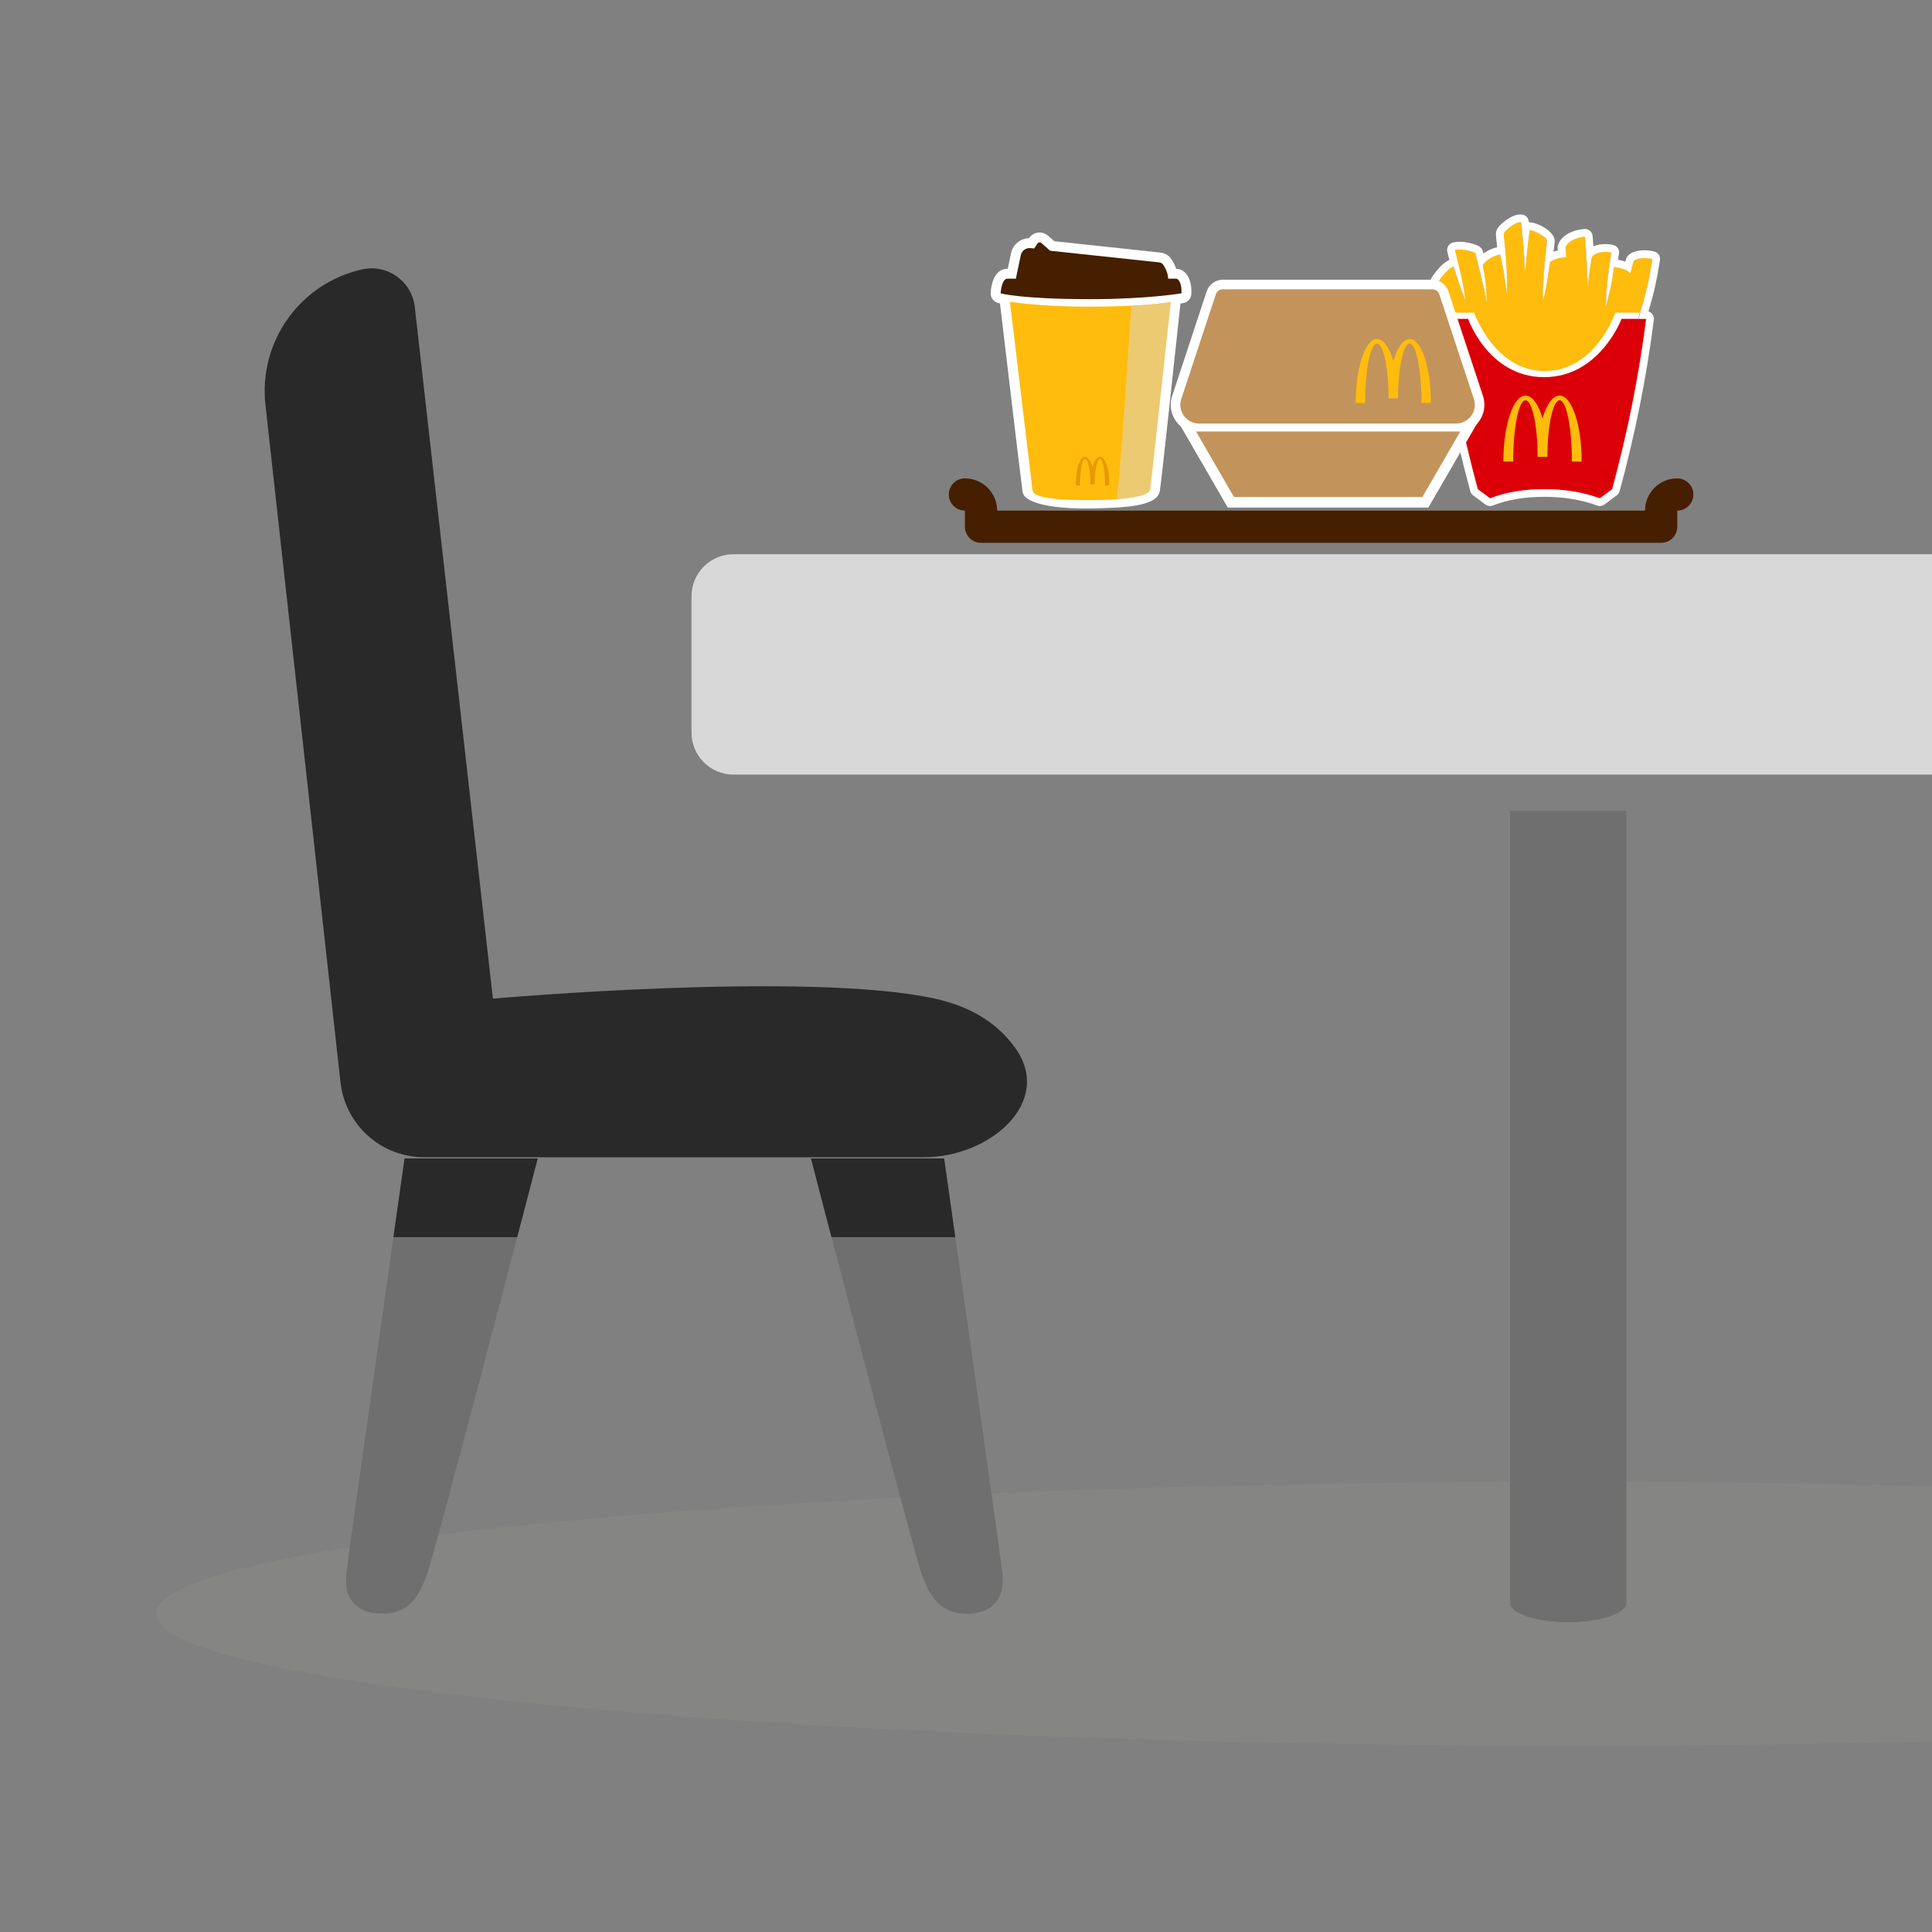 <svg width="72" height="72" viewBox="0 0 72 72" fill="none" xmlns="http://www.w3.org/2000/svg">
<rect x="0" y="0" width="72" height="72" fill="#808080" stroke="none"/>
<g clip-path="url(#clip0_3899_40820)">
<path d="M111.33 60.139C111.33 62.856 87.712 65.058 58.577 65.058C29.443 65.058 5.824 62.856 5.824 60.139C5.824 57.423 29.443 55.221 58.577 55.221C87.712 55.221 111.33 57.423 111.33 60.139Z" fill="#A0A09F" fill-opacity="0.15"/>
<path d="M15.807 43.127H34.437C36.893 43.127 39.263 41.076 37.846 39.07C37.268 38.252 36.335 37.543 34.84 37.216C30.102 36.178 18.369 37.216 18.369 37.216L15.458 11.44C15.35 10.481 14.433 9.828 13.492 10.04C11.181 10.559 9.631 12.732 9.892 15.086L12.69 40.337C12.866 41.925 14.208 43.127 15.807 43.127Z" fill="#292929"/>
<path d="M12.912 58.605C13.047 57.477 15.078 43.172 15.078 43.172H20.042C20.042 43.172 16.341 57.387 15.935 58.605C15.529 59.824 14.988 60.139 14.22 60.139C13.453 60.139 12.777 59.733 12.912 58.605Z" fill="#6F6F6F"/>
<path d="M37.353 58.605C37.218 57.477 35.187 43.172 35.187 43.172H30.223C30.223 43.172 33.924 57.387 34.33 58.605C34.736 59.824 35.278 60.139 36.045 60.139C36.812 60.139 37.489 59.733 37.353 58.605Z" fill="#6F6F6F"/>
<path d="M14.66 46.105C14.905 44.372 15.076 43.172 15.076 43.172H20.04C20.04 43.172 19.727 44.372 19.274 46.105H14.66Z" fill="#292929"/>
<path d="M35.601 46.105C35.355 44.372 35.185 43.172 35.185 43.172H30.221C30.221 43.172 30.534 44.372 30.987 46.105H35.601Z" fill="#292929"/>
<path d="M25.77 22.222C25.77 21.356 26.472 20.654 27.338 20.654H90.177C91.043 20.654 91.745 21.356 91.745 22.222V27.299C91.745 28.165 91.043 28.867 90.177 28.867H27.338C26.472 28.867 25.77 28.165 25.77 27.299V22.222Z" fill="#D8D8D8"/>
<path d="M60.609 30.221H56.277V59.733C56.278 60.132 57.247 60.456 58.443 60.456C59.64 60.456 60.609 60.132 60.609 59.733L60.609 59.731V30.221Z" fill="#6F6F6F"/>
<path fill-rule="evenodd" clip-rule="evenodd" d="M54.128 11.882H53.795C53.795 11.882 53.999 13.478 54.314 15.056C54.629 16.635 55.063 18.23 55.063 18.23L55.524 18.573C55.524 18.573 56.388 18.23 57.541 18.23C58.693 18.23 59.615 18.573 59.615 18.573L60.077 18.23C60.077 18.23 60.507 16.652 60.826 15.056C61.144 13.46 61.344 11.882 61.344 11.882H61.051L61.112 11.654L61.112 11.653H61.115C61.344 10.91 61.459 10.395 61.573 9.652C61.278 9.57 60.889 9.642 60.864 9.743C60.834 9.862 60.812 9.941 60.785 10.034L60.785 10.034L60.785 10.034C60.773 10.078 60.76 10.124 60.745 10.179C60.624 10.044 60.374 9.975 60.13 9.952C60.069 10.51 60.008 10.745 59.876 11.257L59.837 11.408C59.868 10.636 59.914 10.207 60.048 9.409C59.773 9.353 59.414 9.398 59.303 9.597C59.231 10.053 59.192 10.306 59.164 10.703L59.16 10.583C59.136 9.935 59.12 9.524 59.062 8.819C58.712 8.847 58.388 9.008 58.328 9.223L58.332 9.276C58.339 9.374 58.349 9.505 58.354 9.587C58.114 9.582 57.854 9.685 57.76 9.761C57.718 9.971 57.692 10.148 57.667 10.318L57.667 10.318L57.667 10.318C57.628 10.58 57.592 10.827 57.503 11.158C57.503 11.158 57.443 10.736 57.648 8.978C57.66 8.873 57.268 8.606 56.989 8.569C56.926 9.081 56.872 9.592 56.824 10.102C56.796 9.5 56.749 8.894 56.682 8.282C56.471 8.245 56.017 8.622 56.027 8.726C56.146 9.932 56.148 10.123 56.154 10.931C56.047 10.198 56.002 9.928 55.903 9.486C55.625 9.507 55.228 9.803 55.248 9.906C55.347 10.4 55.366 10.616 55.398 11.262C55.312 10.778 55.241 10.498 55.157 10.168L55.157 10.168C55.105 9.964 55.049 9.742 54.981 9.44C54.97 9.392 54.481 9.245 54.21 9.317C54.232 9.408 54.254 9.499 54.277 9.589L54.277 9.589C54.407 10.118 54.538 10.647 54.594 11.168C54.44 10.767 54.296 10.357 54.165 9.935C53.895 10.012 53.551 10.531 53.567 10.578C53.648 10.826 53.745 11.035 53.844 11.249C53.904 11.379 53.965 11.51 54.024 11.653H54.025L54.024 11.654L54.128 11.882Z" fill="white"/>
<path fill-rule="evenodd" clip-rule="evenodd" d="M53.797 11.883H54.712C54.712 11.883 55.468 14.056 57.543 14.056C59.617 14.056 60.431 11.883 60.431 11.883H61.346C61.346 11.883 61.146 13.461 60.827 15.057C60.509 16.653 60.078 18.231 60.078 18.231L59.617 18.574C59.617 18.574 58.695 18.231 57.543 18.231C56.39 18.231 55.526 18.574 55.526 18.574L55.065 18.231C55.065 18.231 54.631 16.635 54.316 15.057C54 13.479 53.797 11.883 53.797 11.883Z" fill="#DB0007"/>
<path fill-rule="evenodd" clip-rule="evenodd" d="M58.124 14.742C57.866 14.742 57.636 15.073 57.486 15.591C57.335 15.073 57.105 14.742 56.848 14.742C56.395 14.742 56.027 15.843 56.027 17.201H56.392C56.392 15.94 56.596 14.918 56.848 14.918C57.099 14.918 57.303 15.862 57.303 17.026H57.668C57.668 15.862 57.872 14.918 58.124 14.918C58.376 14.918 58.58 15.94 58.58 17.201H58.944C58.944 15.843 58.577 14.742 58.124 14.742Z" fill="#FFBC0D"/>
<path fill-rule="evenodd" clip-rule="evenodd" d="M54.939 11.653C54.939 11.653 55.682 13.827 57.57 13.827C59.457 13.827 60.2 11.653 60.2 11.653C60.2 11.653 60.715 11.653 61.115 11.653C61.344 10.91 61.459 10.395 61.573 9.652C61.278 9.57 60.889 9.642 60.864 9.743C60.82 9.917 60.792 10.006 60.745 10.179C60.624 10.044 60.374 9.975 60.13 9.952C60.063 10.563 59.997 10.787 59.837 11.408C59.868 10.636 59.914 10.207 60.048 9.409C59.773 9.353 59.414 9.398 59.303 9.597C59.231 10.053 59.192 10.306 59.164 10.703C59.137 9.983 59.123 9.567 59.062 8.819C58.712 8.847 58.388 9.008 58.328 9.223C58.336 9.321 58.348 9.49 58.354 9.587C58.114 9.582 57.854 9.685 57.76 9.761C57.653 10.295 57.65 10.612 57.503 11.158C57.503 11.158 57.443 10.736 57.648 8.978C57.66 8.873 57.268 8.606 56.989 8.569C56.926 9.081 56.872 9.592 56.824 10.102C56.796 9.5 56.749 8.894 56.682 8.282C56.471 8.245 56.017 8.622 56.027 8.726C56.146 9.932 56.148 10.123 56.154 10.931C56.047 10.198 56.002 9.928 55.903 9.486C55.625 9.507 55.228 9.803 55.248 9.906C55.347 10.4 55.366 10.616 55.398 11.262C55.259 10.48 55.159 10.232 54.981 9.44C54.97 9.392 54.481 9.245 54.21 9.317C54.36 9.937 54.528 10.557 54.594 11.168C54.44 10.767 54.296 10.357 54.165 9.935C53.895 10.012 53.551 10.531 53.567 10.578C53.697 10.976 53.867 11.273 54.024 11.653H54.939Z" fill="#FFBC0D"/>
<path fill-rule="evenodd" clip-rule="evenodd" d="M55.748 8.753C55.729 8.555 55.875 8.392 56.107 8.22C56.325 8.059 56.54 7.965 56.738 7.999C56.863 8.021 56.959 8.124 56.973 8.25L56.976 8.283L56.983 8.282C56.996 8.282 57.008 8.282 57.02 8.283L57.033 8.284C57.433 8.338 57.975 8.687 57.938 9.01C57.929 9.083 57.921 9.154 57.913 9.223L57.896 9.378L57.912 9.373C57.958 9.358 58.006 9.345 58.054 9.334L58.056 9.334L58.05 9.247L58.048 9.227C58.048 9.199 58.052 9.172 58.059 9.146C58.157 8.795 58.576 8.571 59.045 8.534C59.202 8.521 59.339 8.638 59.352 8.795C59.36 8.889 59.367 8.978 59.374 9.065L59.382 9.18L59.385 9.179C59.588 9.093 59.843 9.077 60.089 9.123L60.11 9.127C60.262 9.158 60.361 9.303 60.336 9.455L60.314 9.587L60.298 9.683L60.341 9.69C60.417 9.704 60.49 9.722 60.558 9.743L60.573 9.748L60.582 9.713L60.593 9.672C60.676 9.343 61.24 9.26 61.656 9.376C61.795 9.414 61.884 9.551 61.862 9.694C61.752 10.403 61.643 10.903 61.452 11.547L61.434 11.608L61.44 11.61C61.562 11.65 61.647 11.771 61.635 11.906L61.634 11.917C61.5 12.976 61.326 14.041 61.112 15.111C60.898 16.182 60.647 17.246 60.358 18.305C60.341 18.366 60.304 18.421 60.253 18.459L59.792 18.802C59.714 18.86 59.612 18.875 59.522 18.841C58.94 18.624 58.282 18.515 57.547 18.515C56.813 18.515 56.176 18.624 55.635 18.838C55.543 18.875 55.439 18.861 55.359 18.802L54.898 18.459C54.847 18.421 54.81 18.366 54.793 18.305C54.502 17.234 54.251 16.17 54.039 15.111C53.828 14.053 53.654 12.988 53.517 11.918C53.5 11.782 53.581 11.658 53.701 11.613L53.702 11.613L53.673 11.549L53.647 11.491L53.539 11.257C53.44 11.041 53.376 10.887 53.318 10.718L53.301 10.666C53.245 10.494 53.341 10.336 53.543 10.087L53.562 10.064C53.701 9.896 53.844 9.767 53.994 9.697L54.013 9.688L53.938 9.384C53.901 9.233 53.992 9.08 54.142 9.04C54.317 8.994 54.534 9.005 54.759 9.053C54.848 9.072 54.932 9.096 55.001 9.122C55.039 9.137 55.073 9.152 55.103 9.169C55.126 9.182 55.147 9.196 55.167 9.214C55.213 9.254 55.249 9.302 55.266 9.377L55.282 9.447L55.309 9.428C55.462 9.324 55.632 9.245 55.793 9.213L55.787 9.15L55.748 8.753ZM56.833 10.102C56.806 9.499 56.759 8.893 56.692 8.281C56.48 8.244 56.026 8.621 56.036 8.725C56.133 9.701 56.152 10.012 56.16 10.524L56.164 10.93C56.065 10.261 56.019 9.978 55.937 9.598L55.912 9.485C55.634 9.506 55.237 9.802 55.258 9.905C55.346 10.35 55.371 10.569 55.398 11.08L55.407 11.261C55.321 10.777 55.25 10.497 55.166 10.167C55.12 9.986 55.071 9.789 55.012 9.536L54.99 9.439C54.98 9.391 54.491 9.244 54.219 9.316C54.241 9.407 54.264 9.498 54.286 9.588C54.417 10.117 54.547 10.646 54.603 11.167C54.449 10.766 54.305 10.356 54.175 9.934C53.905 10.011 53.561 10.53 53.576 10.577C53.657 10.825 53.754 11.034 53.853 11.248C53.905 11.36 53.957 11.473 54.008 11.593L54.033 11.653L54.137 11.881H53.805C53.94 12.945 54.113 14.003 54.323 15.056C54.533 16.108 54.783 17.166 55.072 18.23L55.533 18.573C56.11 18.344 56.782 18.23 57.55 18.23C58.319 18.23 59.01 18.344 59.625 18.573L60.086 18.23C60.373 17.177 60.623 16.119 60.835 15.056C61.047 13.992 61.22 12.934 61.354 11.881H61.064L61.125 11.653L61.145 11.586C61.361 10.878 61.471 10.372 61.582 9.651C61.288 9.569 60.899 9.641 60.873 9.742C60.858 9.8 60.846 9.849 60.833 9.894L60.755 10.178C60.634 10.043 60.383 9.974 60.139 9.951C60.085 10.445 60.031 10.686 59.928 11.09L59.846 11.407C59.876 10.672 59.919 10.249 60.038 9.522L60.057 9.408C59.782 9.352 59.423 9.397 59.313 9.596C59.245 10.022 59.206 10.271 59.179 10.624L59.174 10.702C59.172 10.661 59.171 10.621 59.169 10.582C59.146 9.973 59.131 9.574 59.081 8.944L59.071 8.819C58.722 8.846 58.398 9.007 58.338 9.223C58.339 9.238 58.34 9.256 58.342 9.275C58.347 9.346 58.353 9.435 58.358 9.509L58.363 9.586C58.123 9.581 57.864 9.684 57.769 9.76C57.727 9.97 57.701 10.147 57.676 10.317C57.638 10.579 57.601 10.826 57.512 11.157C57.512 11.157 57.457 10.768 57.634 9.182L57.657 8.977C57.669 8.872 57.277 8.605 56.998 8.568C56.936 9.08 56.881 9.591 56.833 10.102Z" fill="white"/>
<path d="M53.004 18.523H45.983L44.57 16.082H54.417L53.004 18.523Z" fill="white" stroke="white" stroke-width="0.786"/>
<path d="M45.571 10.781H53.378C53.498 10.781 53.603 10.858 53.64 10.971L54.926 14.865C55.047 15.233 54.848 15.629 54.48 15.75C54.409 15.774 54.335 15.785 54.261 15.785H44.689C44.302 15.785 43.988 15.472 43.988 15.085C43.988 15.01 44 14.936 44.024 14.865L45.309 10.971C45.346 10.858 45.452 10.781 45.571 10.781Z" fill="white" stroke="white" stroke-width="0.715"/>
<path d="M53.008 18.523H45.987L44.574 16.082H54.421L53.008 18.523Z" fill="#C2945C"/>
<mask id="mask0_3899_40820" style="mask-type:luminance" maskUnits="userSpaceOnUse" x="44" y="16" width="11" height="3">
<path d="M53.008 18.523H45.987L44.574 16.082H54.421L53.008 18.523Z" fill="white"/>
</mask>
<g mask="url(#mask0_3899_40820)">
</g>
<path d="M45.571 10.781H53.378C53.498 10.781 53.603 10.858 53.64 10.971L54.926 14.865C55.047 15.233 54.848 15.629 54.48 15.75C54.409 15.774 54.335 15.785 54.261 15.785H44.689C44.302 15.785 43.988 15.472 43.988 15.085C43.988 15.01 44 14.936 44.024 14.865L45.309 10.971C45.346 10.858 45.452 10.781 45.571 10.781Z" fill="#C2945C"/>
<path fill-rule="evenodd" clip-rule="evenodd" d="M52.538 12.635C52.29 12.635 52.069 12.956 51.925 13.457C51.78 12.956 51.559 12.635 51.312 12.635C50.876 12.635 50.523 13.702 50.523 15.018H50.874C50.874 13.796 51.07 12.805 51.312 12.805C51.553 12.805 51.749 13.72 51.749 14.848H52.1C52.1 13.72 52.296 12.805 52.538 12.805C52.779 12.805 52.976 13.796 52.976 15.018H53.326C53.326 13.702 52.973 12.635 52.538 12.635Z" fill="#FFBC0D"/>
<path d="M62.507 19.029V19.63C62.507 19.962 62.238 20.23 61.906 20.23H36.561C36.229 20.23 35.96 19.962 35.96 19.63V19.029C35.628 19.029 35.359 18.76 35.359 18.429C35.359 18.097 35.628 17.828 35.96 17.828C36.623 17.828 37.161 18.366 37.161 19.029H61.305C61.305 18.366 61.843 17.828 62.507 17.828C62.838 17.828 63.107 18.097 63.107 18.429C63.107 18.76 62.838 19.029 62.507 19.029Z" fill="#461E00"/>
<path d="M38.352 8.873C38.44 8.742 38.586 8.664 38.743 8.664C38.858 8.664 38.968 8.706 39.053 8.781L39.291 8.989L43.248 9.413C43.411 9.431 43.559 9.519 43.651 9.655C43.713 9.746 43.783 9.869 43.834 10.016C43.964 10.02 44.088 10.077 44.182 10.178C44.412 10.423 44.406 10.835 44.398 10.955C44.388 11.126 44.261 11.267 44.092 11.296L44.091 11.296C44.085 11.297 44.052 11.303 43.992 11.312C43.785 13.212 43.314 17.686 43.224 18.293C43.135 18.9 41.787 18.915 40.82 18.946C39.739 18.981 38.187 18.862 38.109 18.329C38.032 17.795 37.437 12.728 37.267 11.307C37.218 11.296 37.191 11.289 37.183 11.286C37.017 11.237 36.908 11.08 36.919 10.908C36.92 10.89 36.931 10.73 36.975 10.564C37.102 10.087 37.384 10.016 37.542 10.016H37.556L37.679 9.435C37.746 9.116 38.027 8.884 38.351 8.876L38.352 8.873Z" fill="white"/>
<path fill-rule="evenodd" clip-rule="evenodd" d="M37.289 10.931C37.289 10.931 37.325 10.385 37.543 10.385H37.858L38.042 9.51C38.077 9.344 38.231 9.23 38.401 9.246L38.54 9.26L38.661 9.078C38.695 9.027 38.765 9.018 38.811 9.058L39.136 9.344L43.21 9.78C43.265 9.786 43.315 9.816 43.347 9.862C43.415 9.962 43.524 10.156 43.535 10.385H43.821C43.963 10.385 44.047 10.662 44.031 10.931C44.031 10.931 42.759 11.149 40.643 11.149C38.024 11.149 37.289 10.931 37.289 10.931Z" fill="#461E00"/>
<path fill-rule="evenodd" clip-rule="evenodd" d="M37.637 11.246C37.637 11.246 38.456 18.091 38.48 18.282C38.518 18.572 39.508 18.639 40.629 18.639C41.75 18.639 42.825 18.521 42.863 18.244C42.901 17.967 43.631 11.252 43.631 11.252C43.631 11.252 42.718 11.429 40.584 11.429C38.751 11.429 37.637 11.246 37.637 11.246Z" fill="#FFBC0D"/>
<g style="mix-blend-mode:multiply" opacity="0.5">
<path fill-rule="evenodd" clip-rule="evenodd" d="M41.625 18.604C41.806 16.854 42.028 13.445 42.159 11.392C43.18 11.34 43.636 11.252 43.636 11.252C43.636 11.252 42.905 17.966 42.868 18.244C42.841 18.436 42.317 18.551 41.625 18.604Z" fill="#D8D8D8"/>
</g>
<path fill-rule="evenodd" clip-rule="evenodd" d="M40.991 17.104C41.099 17.096 41.186 17.54 41.186 18.102C41.238 18.095 41.29 18.087 41.342 18.078C41.342 17.472 41.186 17.011 40.991 17.026C40.88 17.034 40.781 17.184 40.716 17.414C40.651 17.184 40.552 17.034 40.441 17.026C40.246 17.011 40.09 17.472 40.09 18.078C40.142 18.087 40.194 18.095 40.246 18.102C40.246 17.54 40.333 17.096 40.441 17.104C40.55 17.112 40.638 17.534 40.637 18.053C40.69 18.054 40.742 18.054 40.794 18.053C40.794 17.534 40.883 17.112 40.991 17.104Z" fill="#E89700"/>
</g>
<defs>
<clipPath id="clip0_3899_40820">
<rect width="72" height="72" fill="white"/>
</clipPath>
</defs>
</svg>
